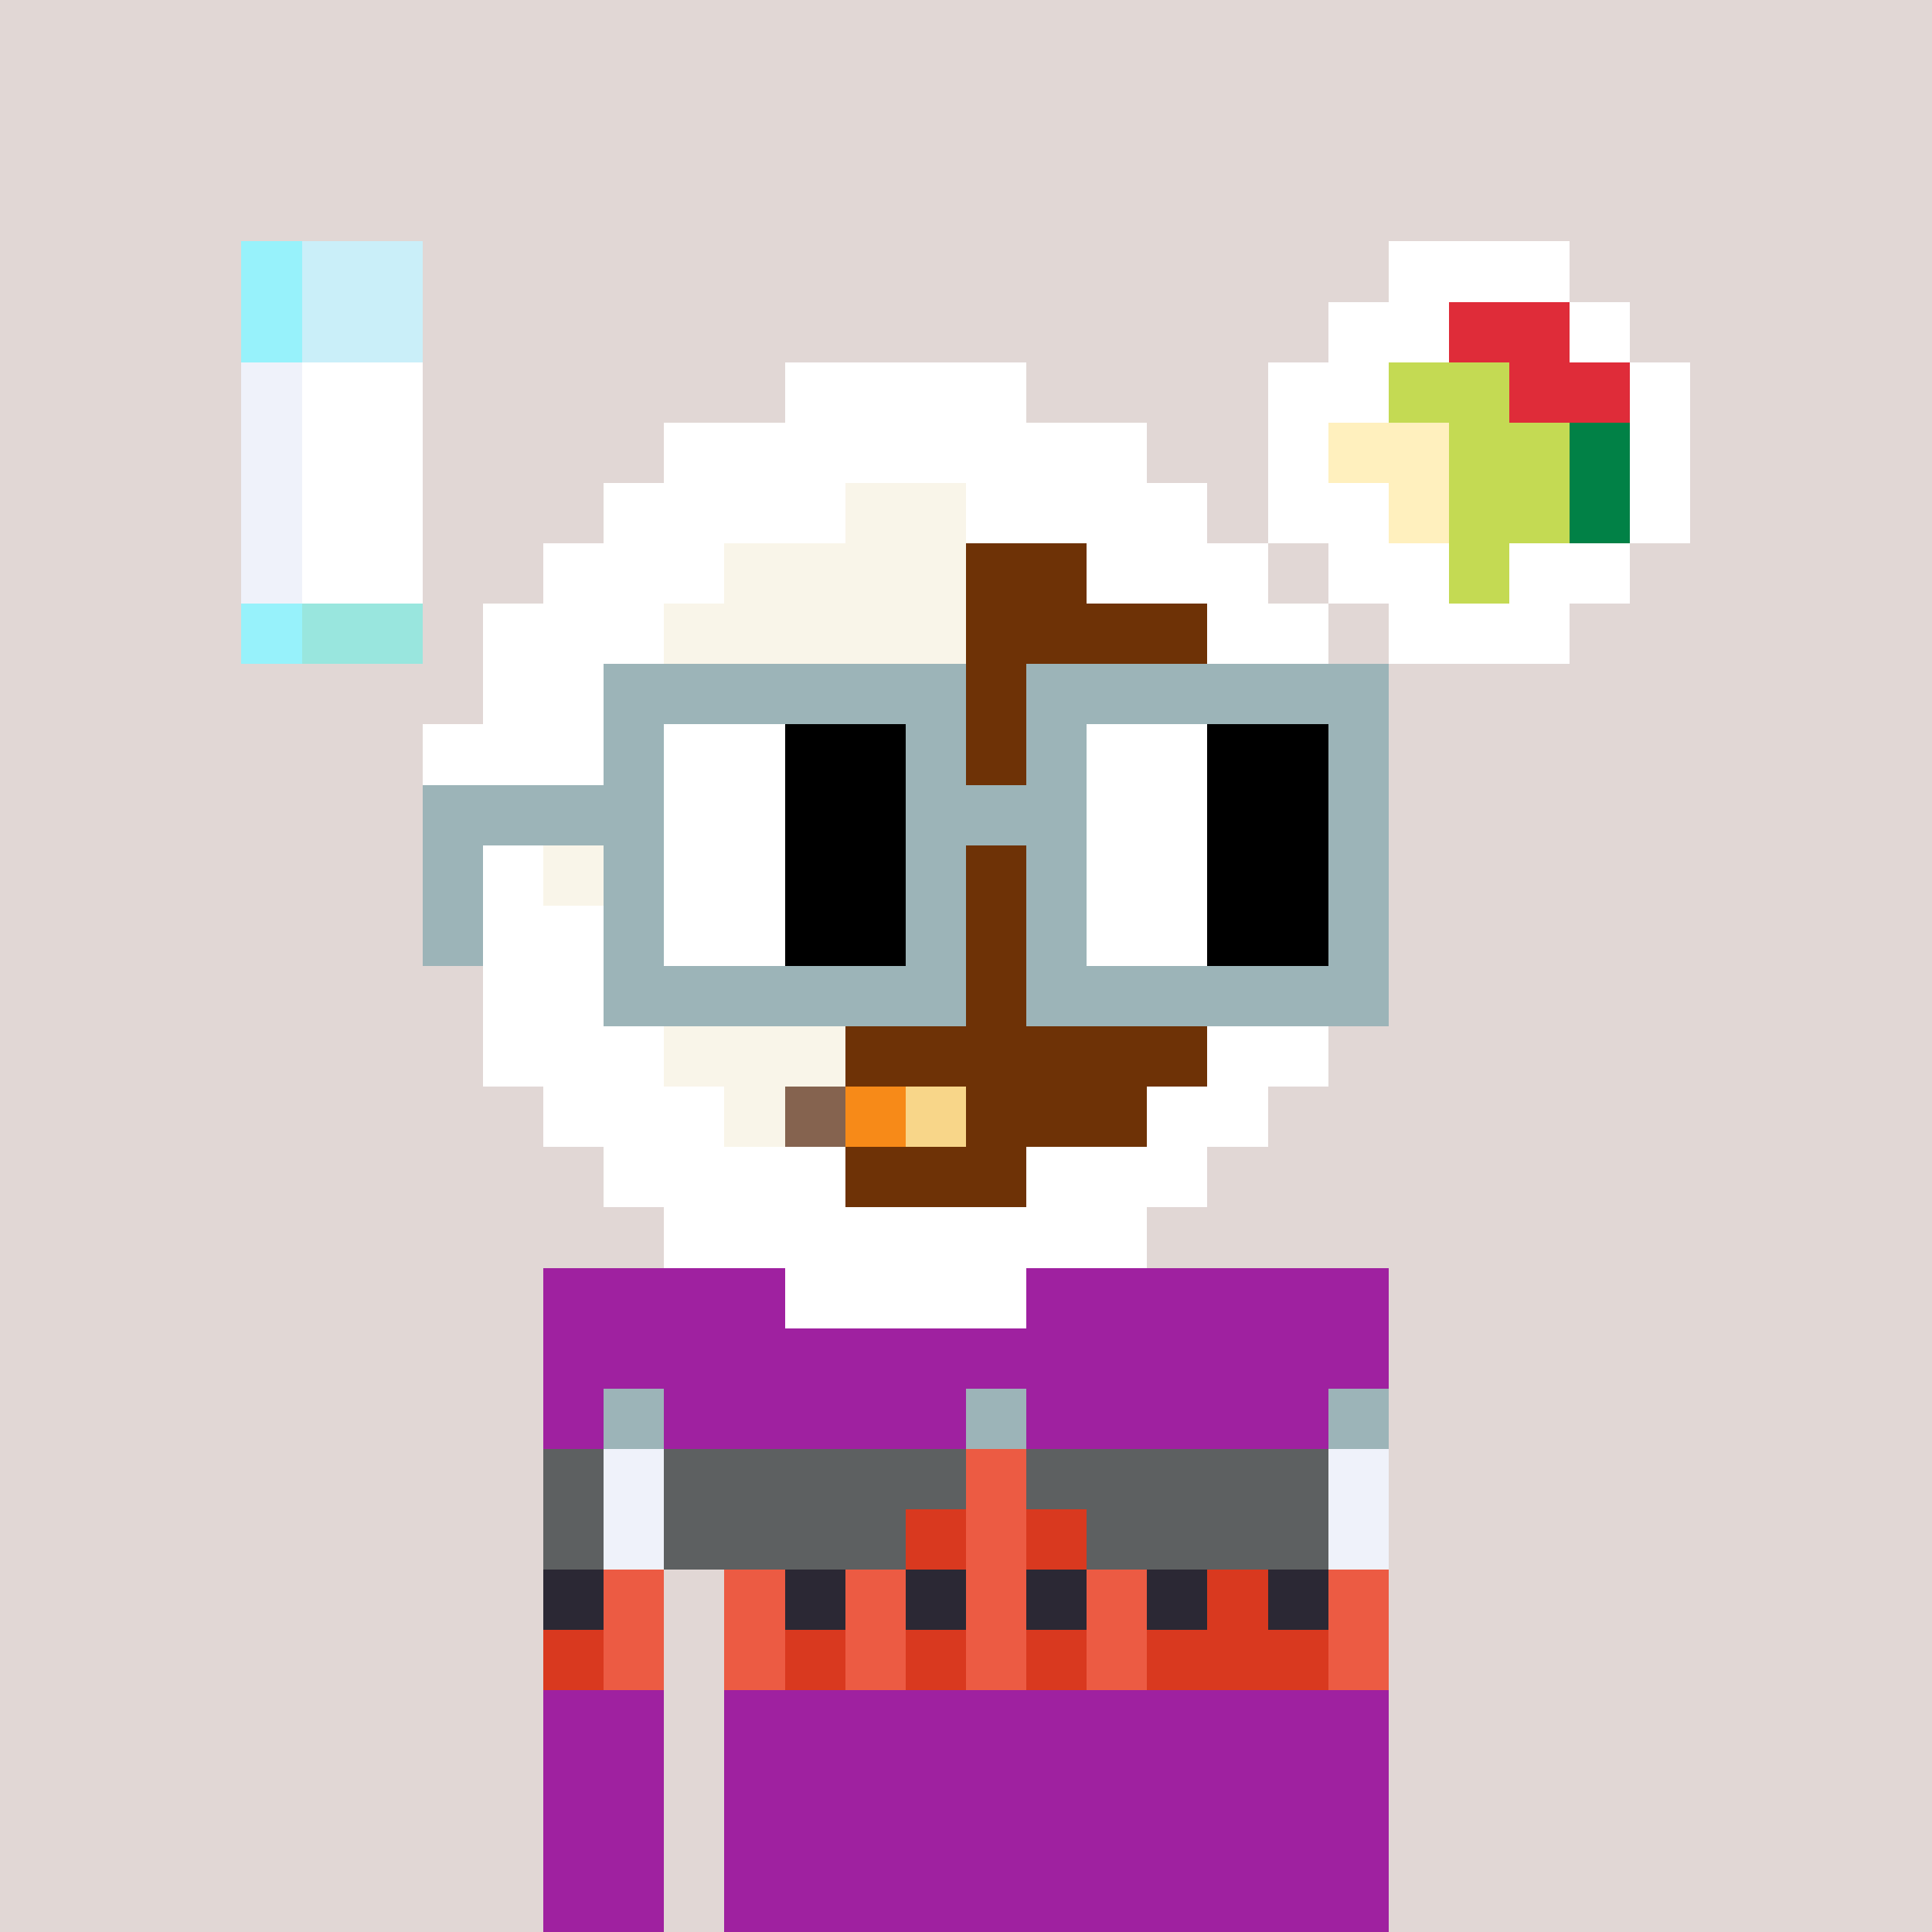 <svg viewBox="0 0 320 320" xmlns="http://www.w3.org/2000/svg" shape-rendering="crispEdges"><rect width="100%" height="100%" fill="#e1d7d5" /><rect width="140" height="10" x="90" y="210" fill="#9f21a0" /><rect width="140" height="10" x="90" y="220" fill="#9f21a0" /><rect width="140" height="10" x="90" y="230" fill="#9f21a0" /><rect width="140" height="10" x="90" y="240" fill="#9f21a0" /><rect width="20" height="10" x="90" y="250" fill="#9f21a0" /><rect width="110" height="10" x="120" y="250" fill="#9f21a0" /><rect width="20" height="10" x="90" y="260" fill="#9f21a0" /><rect width="110" height="10" x="120" y="260" fill="#9f21a0" /><rect width="20" height="10" x="90" y="270" fill="#9f21a0" /><rect width="110" height="10" x="120" y="270" fill="#9f21a0" /><rect width="20" height="10" x="90" y="280" fill="#9f21a0" /><rect width="110" height="10" x="120" y="280" fill="#9f21a0" /><rect width="20" height="10" x="90" y="290" fill="#9f21a0" /><rect width="110" height="10" x="120" y="290" fill="#9f21a0" /><rect width="20" height="10" x="90" y="300" fill="#9f21a0" /><rect width="110" height="10" x="120" y="300" fill="#9f21a0" /><rect width="20" height="10" x="90" y="310" fill="#9f21a0" /><rect width="110" height="10" x="120" y="310" fill="#9f21a0" /><rect width="10" height="10" x="100" y="230" fill="#9cb4b8" /><rect width="10" height="10" x="160" y="230" fill="#9cb4b8" /><rect width="10" height="10" x="220" y="230" fill="#9cb4b8" /><rect width="10" height="10" x="90" y="240" fill="#5d6061" /><rect width="10" height="10" x="100" y="240" fill="#eff2fa" /><rect width="50" height="10" x="110" y="240" fill="#5d6061" /><rect width="10" height="10" x="160" y="240" fill="#ec5b43" /><rect width="50" height="10" x="170" y="240" fill="#5d6061" /><rect width="10" height="10" x="220" y="240" fill="#eff2fa" /><rect width="10" height="10" x="90" y="250" fill="#5d6061" /><rect width="10" height="10" x="100" y="250" fill="#eff2fa" /><rect width="40" height="10" x="110" y="250" fill="#5d6061" /><rect width="10" height="10" x="150" y="250" fill="#d9391f" /><rect width="10" height="10" x="160" y="250" fill="#ec5b43" /><rect width="10" height="10" x="170" y="250" fill="#d9391f" /><rect width="40" height="10" x="180" y="250" fill="#5d6061" /><rect width="10" height="10" x="220" y="250" fill="#eff2fa" /><rect width="10" height="10" x="90" y="260" fill="#2b2834" /><rect width="10" height="10" x="100" y="260" fill="#ec5b43" /><rect width="10" height="10" x="120" y="260" fill="#ec5b43" /><rect width="10" height="10" x="130" y="260" fill="#2b2834" /><rect width="10" height="10" x="140" y="260" fill="#ec5b43" /><rect width="10" height="10" x="150" y="260" fill="#2b2834" /><rect width="10" height="10" x="160" y="260" fill="#ec5b43" /><rect width="10" height="10" x="170" y="260" fill="#2b2834" /><rect width="10" height="10" x="180" y="260" fill="#ec5b43" /><rect width="10" height="10" x="190" y="260" fill="#2b2834" /><rect width="10" height="10" x="200" y="260" fill="#d9391f" /><rect width="10" height="10" x="210" y="260" fill="#2b2834" /><rect width="10" height="10" x="220" y="260" fill="#ec5b43" /><rect width="10" height="10" x="90" y="270" fill="#d9391f" /><rect width="10" height="10" x="100" y="270" fill="#ec5b43" /><rect width="10" height="10" x="120" y="270" fill="#ec5b43" /><rect width="10" height="10" x="130" y="270" fill="#d9391f" /><rect width="10" height="10" x="140" y="270" fill="#ec5b43" /><rect width="10" height="10" x="150" y="270" fill="#d9391f" /><rect width="10" height="10" x="160" y="270" fill="#ec5b43" /><rect width="10" height="10" x="170" y="270" fill="#d9391f" /><rect width="10" height="10" x="180" y="270" fill="#ec5b43" /><rect width="30" height="10" x="190" y="270" fill="#d9391f" /><rect width="10" height="10" x="220" y="270" fill="#ec5b43" /><rect width="10" height="10" x="40" y="40" fill="#97f2fb" /><rect width="20" height="10" x="50" y="40" fill="#caeff9" /><rect width="30" height="10" x="230" y="40" fill="#ffffff" /><rect width="10" height="10" x="40" y="50" fill="#97f2fb" /><rect width="20" height="10" x="50" y="50" fill="#caeff9" /><rect width="20" height="10" x="220" y="50" fill="#ffffff" /><rect width="20" height="10" x="240" y="50" fill="#df2c39" /><rect width="10" height="10" x="260" y="50" fill="#ffffff" /><rect width="10" height="10" x="40" y="60" fill="#eff2fa" /><rect width="20" height="10" x="50" y="60" fill="#ffffff" /><rect width="40" height="10" x="130" y="60" fill="#ffffff" /><rect width="20" height="10" x="210" y="60" fill="#ffffff" /><rect width="20" height="10" x="230" y="60" fill="#c4da53" /><rect width="20" height="10" x="250" y="60" fill="#df2c39" /><rect width="10" height="10" x="270" y="60" fill="#ffffff" /><rect width="10" height="10" x="40" y="70" fill="#eff2fa" /><rect width="20" height="10" x="50" y="70" fill="#ffffff" /><rect width="80" height="10" x="110" y="70" fill="#ffffff" /><rect width="10" height="10" x="210" y="70" fill="#ffffff" /><rect width="20" height="10" x="220" y="70" fill="#fff0be" /><rect width="20" height="10" x="240" y="70" fill="#c4da53" /><rect width="10" height="10" x="260" y="70" fill="#018146" /><rect width="10" height="10" x="270" y="70" fill="#ffffff" /><rect width="10" height="10" x="40" y="80" fill="#eff2fa" /><rect width="20" height="10" x="50" y="80" fill="#ffffff" /><rect width="40" height="10" x="100" y="80" fill="#ffffff" /><rect width="20" height="10" x="140" y="80" fill="#f9f5e9" /><rect width="40" height="10" x="160" y="80" fill="#ffffff" /><rect width="20" height="10" x="210" y="80" fill="#ffffff" /><rect width="10" height="10" x="230" y="80" fill="#fff0be" /><rect width="20" height="10" x="240" y="80" fill="#c4da53" /><rect width="10" height="10" x="260" y="80" fill="#018146" /><rect width="10" height="10" x="270" y="80" fill="#ffffff" /><rect width="10" height="10" x="40" y="90" fill="#eff2fa" /><rect width="20" height="10" x="50" y="90" fill="#ffffff" /><rect width="30" height="10" x="90" y="90" fill="#ffffff" /><rect width="40" height="10" x="120" y="90" fill="#f9f5e9" /><rect width="20" height="10" x="160" y="90" fill="#6e3206" /><rect width="30" height="10" x="180" y="90" fill="#ffffff" /><rect width="20" height="10" x="220" y="90" fill="#ffffff" /><rect width="10" height="10" x="240" y="90" fill="#c4da53" /><rect width="20" height="10" x="250" y="90" fill="#ffffff" /><rect width="10" height="10" x="40" y="100" fill="#97f2fb" /><rect width="20" height="10" x="50" y="100" fill="#99e6de" /><rect width="30" height="10" x="80" y="100" fill="#ffffff" /><rect width="50" height="10" x="110" y="100" fill="#f9f5e9" /><rect width="40" height="10" x="160" y="100" fill="#6e3206" /><rect width="20" height="10" x="200" y="100" fill="#ffffff" /><rect width="30" height="10" x="230" y="100" fill="#ffffff" /><rect width="20" height="10" x="80" y="110" fill="#ffffff" /><rect width="50" height="10" x="100" y="110" fill="#f9f5e9" /><rect width="50" height="10" x="150" y="110" fill="#6e3206" /><rect width="20" height="10" x="200" y="110" fill="#ffffff" /><rect width="30" height="10" x="70" y="120" fill="#ffffff" /><rect width="50" height="10" x="100" y="120" fill="#f9f5e9" /><rect width="60" height="10" x="150" y="120" fill="#6e3206" /><rect width="20" height="10" x="210" y="120" fill="#ffffff" /><rect width="20" height="10" x="70" y="130" fill="#ffffff" /><rect width="60" height="10" x="90" y="130" fill="#f9f5e9" /><rect width="60" height="10" x="150" y="130" fill="#6e3206" /><rect width="20" height="10" x="210" y="130" fill="#ffffff" /><rect width="20" height="10" x="70" y="140" fill="#ffffff" /><rect width="60" height="10" x="90" y="140" fill="#f9f5e9" /><rect width="60" height="10" x="150" y="140" fill="#6e3206" /><rect width="20" height="10" x="210" y="140" fill="#ffffff" /><rect width="30" height="10" x="70" y="150" fill="#ffffff" /><rect width="50" height="10" x="100" y="150" fill="#f9f5e9" /><rect width="60" height="10" x="150" y="150" fill="#6e3206" /><rect width="20" height="10" x="210" y="150" fill="#ffffff" /><rect width="20" height="10" x="80" y="160" fill="#ffffff" /><rect width="40" height="10" x="100" y="160" fill="#f9f5e9" /><rect width="60" height="10" x="140" y="160" fill="#6e3206" /><rect width="20" height="10" x="200" y="160" fill="#ffffff" /><rect width="30" height="10" x="80" y="170" fill="#ffffff" /><rect width="30" height="10" x="110" y="170" fill="#f9f5e9" /><rect width="60" height="10" x="140" y="170" fill="#6e3206" /><rect width="20" height="10" x="200" y="170" fill="#ffffff" /><rect width="30" height="10" x="90" y="180" fill="#ffffff" /><rect width="10" height="10" x="120" y="180" fill="#f9f5e9" /><rect width="10" height="10" x="130" y="180" fill="#85634f" /><rect width="10" height="10" x="140" y="180" fill="#f78a18" /><rect width="10" height="10" x="150" y="180" fill="#f8d689" /><rect width="30" height="10" x="160" y="180" fill="#6e3206" /><rect width="20" height="10" x="190" y="180" fill="#ffffff" /><rect width="40" height="10" x="100" y="190" fill="#ffffff" /><rect width="30" height="10" x="140" y="190" fill="#6e3206" /><rect width="30" height="10" x="170" y="190" fill="#ffffff" /><rect width="80" height="10" x="110" y="200" fill="#ffffff" /><rect width="40" height="10" x="130" y="210" fill="#ffffff" /><rect width="60" height="10" x="100" y="110" fill="#9cb4b8" /><rect width="60" height="10" x="170" y="110" fill="#9cb4b8" /><rect width="10" height="10" x="100" y="120" fill="#9cb4b8" /><rect width="20" height="10" x="110" y="120" fill="#ffffff" /><rect width="20" height="10" x="130" y="120" fill="#000000" /><rect width="10" height="10" x="150" y="120" fill="#9cb4b8" /><rect width="10" height="10" x="170" y="120" fill="#9cb4b8" /><rect width="20" height="10" x="180" y="120" fill="#ffffff" /><rect width="20" height="10" x="200" y="120" fill="#000000" /><rect width="10" height="10" x="220" y="120" fill="#9cb4b8" /><rect width="40" height="10" x="70" y="130" fill="#9cb4b8" /><rect width="20" height="10" x="110" y="130" fill="#ffffff" /><rect width="20" height="10" x="130" y="130" fill="#000000" /><rect width="30" height="10" x="150" y="130" fill="#9cb4b8" /><rect width="20" height="10" x="180" y="130" fill="#ffffff" /><rect width="20" height="10" x="200" y="130" fill="#000000" /><rect width="10" height="10" x="220" y="130" fill="#9cb4b8" /><rect width="10" height="10" x="70" y="140" fill="#9cb4b8" /><rect width="10" height="10" x="100" y="140" fill="#9cb4b8" /><rect width="20" height="10" x="110" y="140" fill="#ffffff" /><rect width="20" height="10" x="130" y="140" fill="#000000" /><rect width="10" height="10" x="150" y="140" fill="#9cb4b8" /><rect width="10" height="10" x="170" y="140" fill="#9cb4b8" /><rect width="20" height="10" x="180" y="140" fill="#ffffff" /><rect width="20" height="10" x="200" y="140" fill="#000000" /><rect width="10" height="10" x="220" y="140" fill="#9cb4b8" /><rect width="10" height="10" x="70" y="150" fill="#9cb4b8" /><rect width="10" height="10" x="100" y="150" fill="#9cb4b8" /><rect width="20" height="10" x="110" y="150" fill="#ffffff" /><rect width="20" height="10" x="130" y="150" fill="#000000" /><rect width="10" height="10" x="150" y="150" fill="#9cb4b8" /><rect width="10" height="10" x="170" y="150" fill="#9cb4b8" /><rect width="20" height="10" x="180" y="150" fill="#ffffff" /><rect width="20" height="10" x="200" y="150" fill="#000000" /><rect width="10" height="10" x="220" y="150" fill="#9cb4b8" /><rect width="60" height="10" x="100" y="160" fill="#9cb4b8" /><rect width="60" height="10" x="170" y="160" fill="#9cb4b8" /></svg>